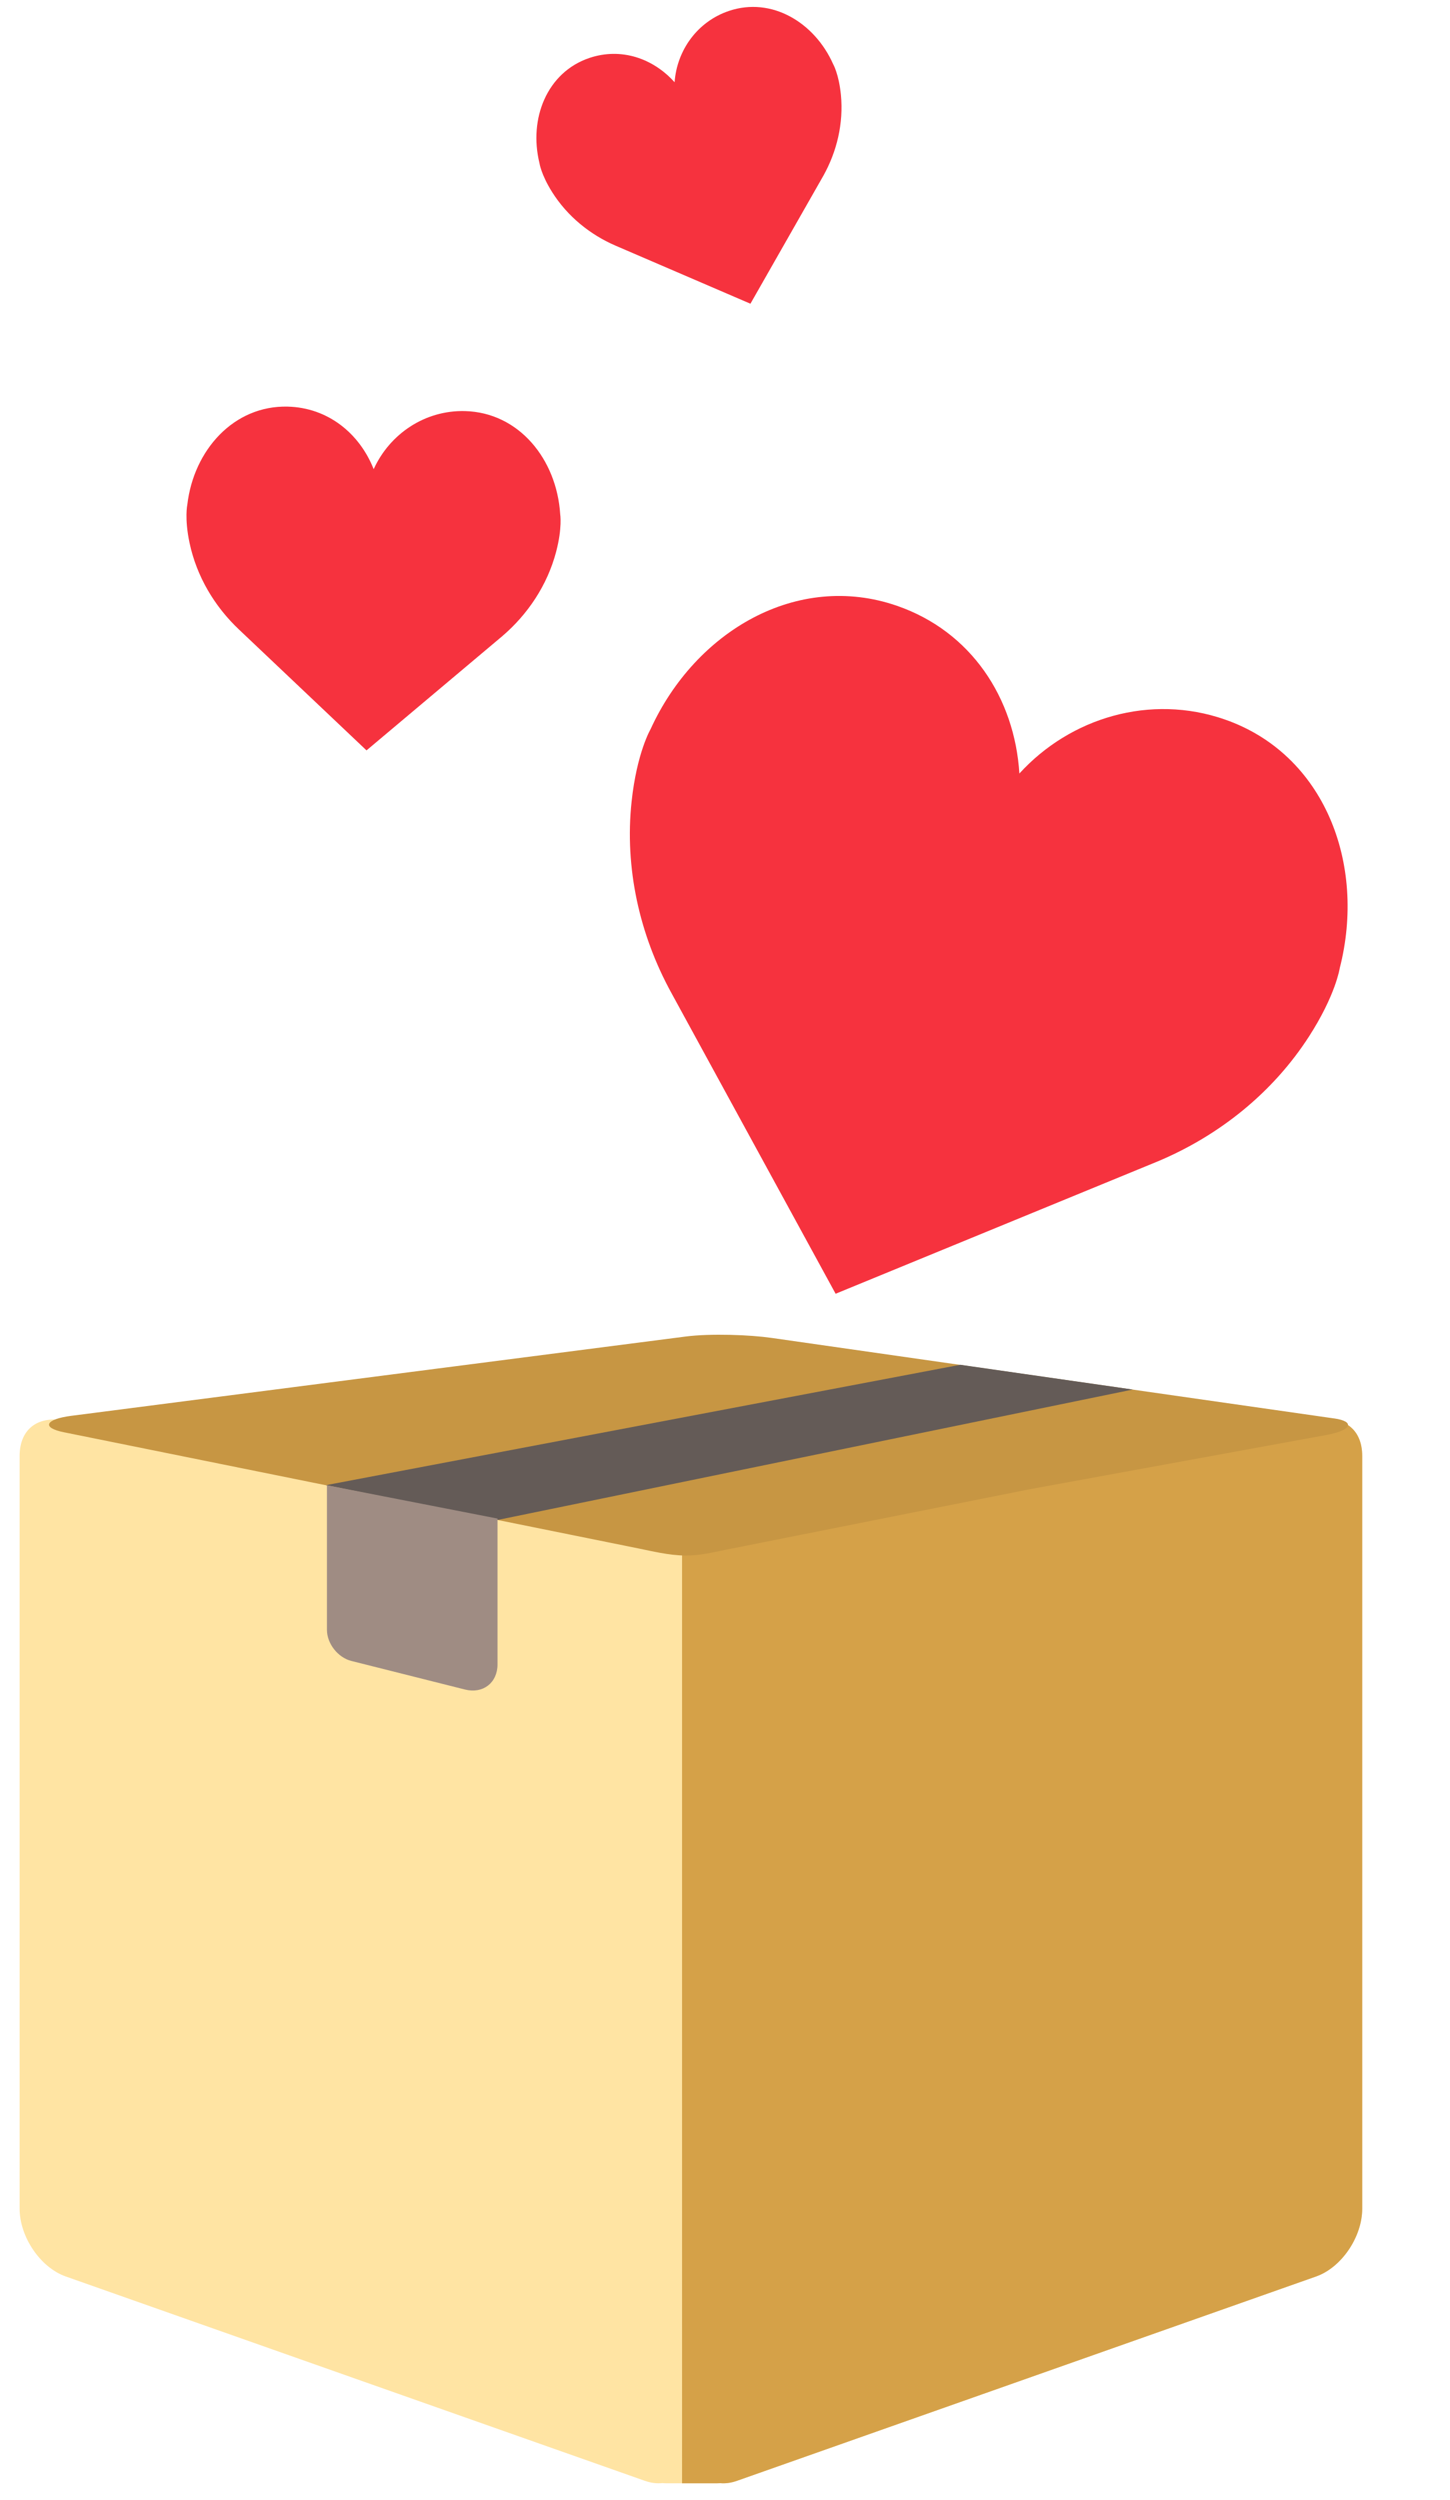 <?xml version="1.0" encoding="UTF-8"?>
<svg width="65px" height="112px" viewBox="0 0 65 112" version="1.1" xmlns="http://www.w3.org/2000/svg" xmlns:xlink="http://www.w3.org/1999/xlink">
    <!-- Generator: Sketch 52.5 (67469) - http://www.bohemiancoding.com/sketch -->
    <title>mobile-refer-box</title>
    <desc>Created with Sketch.</desc>
    <g id="mobile-refer-box" stroke="none" stroke-width="1" fill="none" fill-rule="evenodd">
        <g id="raf-icon" fill-rule="nonzero">
            <g id="box-illustration" transform="translate(8.195, 0)" fill="#F6323E">
                <g id="Group-31" transform="translate(0.035, 0.199)">
                    <path d="M38.555,34.735 C41.247,32.661 44.963,32.233 48.036,33.945 C52.176,36.25 53.173,41.423 51.184,45.816 C51.184,45.816 50.799,46.968 49.297,48.59 C47.252,50.799 44.548,52.268 41.651,52.925 L26.395,56.259 L21.479,41.69 C20.532,38.893 20.386,35.836 21.218,32.952 C21.83,30.834 22.619,29.907 22.619,29.907 C25.358,25.931 30.323,24.08 34.463,26.386 C37.537,28.098 38.934,31.372 38.555,34.735" id="Fill-6" transform="translate(36.422, 40.818) rotate(-10) translate(-36.422, -40.818) "></path>
                    <path d="M8.521,20.821 C9.238,19.247 10.812,18.174 12.611,18.219 C15.034,18.28 16.725,20.379 16.882,22.835 C16.882,22.835 16.985,23.446 16.697,24.534 C16.304,26.016 15.436,27.32 14.286,28.303 L8.2,33.421 L2.483,28.006 C1.383,26.967 0.583,25.621 0.266,24.121 C0.034,23.02 0.167,22.414 0.167,22.414 C0.45,19.971 2.247,17.959 4.669,18.019 C6.467,18.065 7.884,19.213 8.521,20.821" id="Fill-8"></path>
                    <path d="M22.01,3.486 C22.114,2.053 23.032,0.767 24.448,0.29 C26.356,-0.353 28.285,0.803 29.118,2.674 C29.118,2.674 29.375,3.122 29.466,4.053 C29.588,5.322 29.289,6.586 28.676,7.681 L25.41,13.409 L19.379,10.814 C18.221,10.317 17.207,9.494 16.525,8.414 C16.024,7.621 15.953,7.11 15.953,7.11 C15.465,5.122 16.285,3.04 18.193,2.397 C19.61,1.92 21.048,2.412 22.01,3.486" id="Fill-10"></path>
                </g>
            </g>
            <g id="Group" transform="translate(0.686, 59.672)">
                <g id="package">
                    <path d="M2.261,3.985 L28.22,9.519 C29.227,9.69 29.801,9.845 30.047,9.834 C30.319,9.821 30.729,9.672 32.354,9.346 L58.313,3.985 C59.49,3.742 60.379,4.297 60.379,5.568 L60.379,39.279 C60.379,40.551 59.45,41.92 58.313,42.321 L32.354,51.476 C32.09,51.569 31.838,51.603 31.606,51.582 C31.546,51.586 31.487,51.588 31.426,51.588 L29.244,51.588 C29.163,51.588 29.084,51.584 29.004,51.578 C28.761,51.605 28.496,51.574 28.219,51.476 L2.26,42.321 C1.123,41.92 0.193,40.551 0.193,39.279 L0.193,5.568 C0.193,4.297 1.081,3.734 2.26,3.985 L2.261,3.985 Z" id="Shape" fill="#FFE4A3"></path>
                    <path d="M29.889,9.825 C29.952,9.833 30.006,9.836 30.048,9.834 C30.32,9.821 30.729,9.672 32.354,9.346 L58.313,3.985 C59.49,3.742 60.38,4.297 60.38,5.568 L60.38,39.279 C60.38,40.551 59.451,41.92 58.313,42.321 L32.354,51.476 C32.091,51.569 31.838,51.603 31.606,51.582 C31.547,51.586 31.488,51.588 31.427,51.588 L29.889,51.588 L29.889,9.826 L29.889,9.825 L29.889,9.825 Z" id="Shape" fill="#D5A148"></path>
                    <path d="M59.125,3.879 L33.898,0.27 C32.957,0.135 31.19,0.061 30.033,0.211 L19.597,1.557 L18.819,1.657 L2.505,3.762 C1.353,3.91 1.152,4.291 2.179,4.498 L27.958,9.708 C28.503,9.817 29.286,10.013 30.027,10.021 C30.682,10.03 31.302,9.871 31.822,9.767 L45.487,7.048 L47.264,6.723 L58.799,4.615 C59.912,4.411 60.067,4.013 59.125,3.878 L59.125,3.879 L59.125,3.879 L59.125,3.879 Z" id="Shape" fill="#C79643"></path>
                </g>
                <polygon id="Path-2" fill="#645B57" points="42.361 1.474 13.932 6.867 21.637 8.424 50.092 2.584"></polygon>
                <path d="M13.97,6.873 L13.97,13.348 C13.97,13.967 14.46,14.591 15.062,14.743 L20.16,16.025 C20.964,16.227 21.616,15.724 21.616,14.9 L21.616,8.365 L13.97,6.873 Z" id="Path-3" fill="#9F8C83"></path>
            </g>
        </g>
    </g>
</svg>